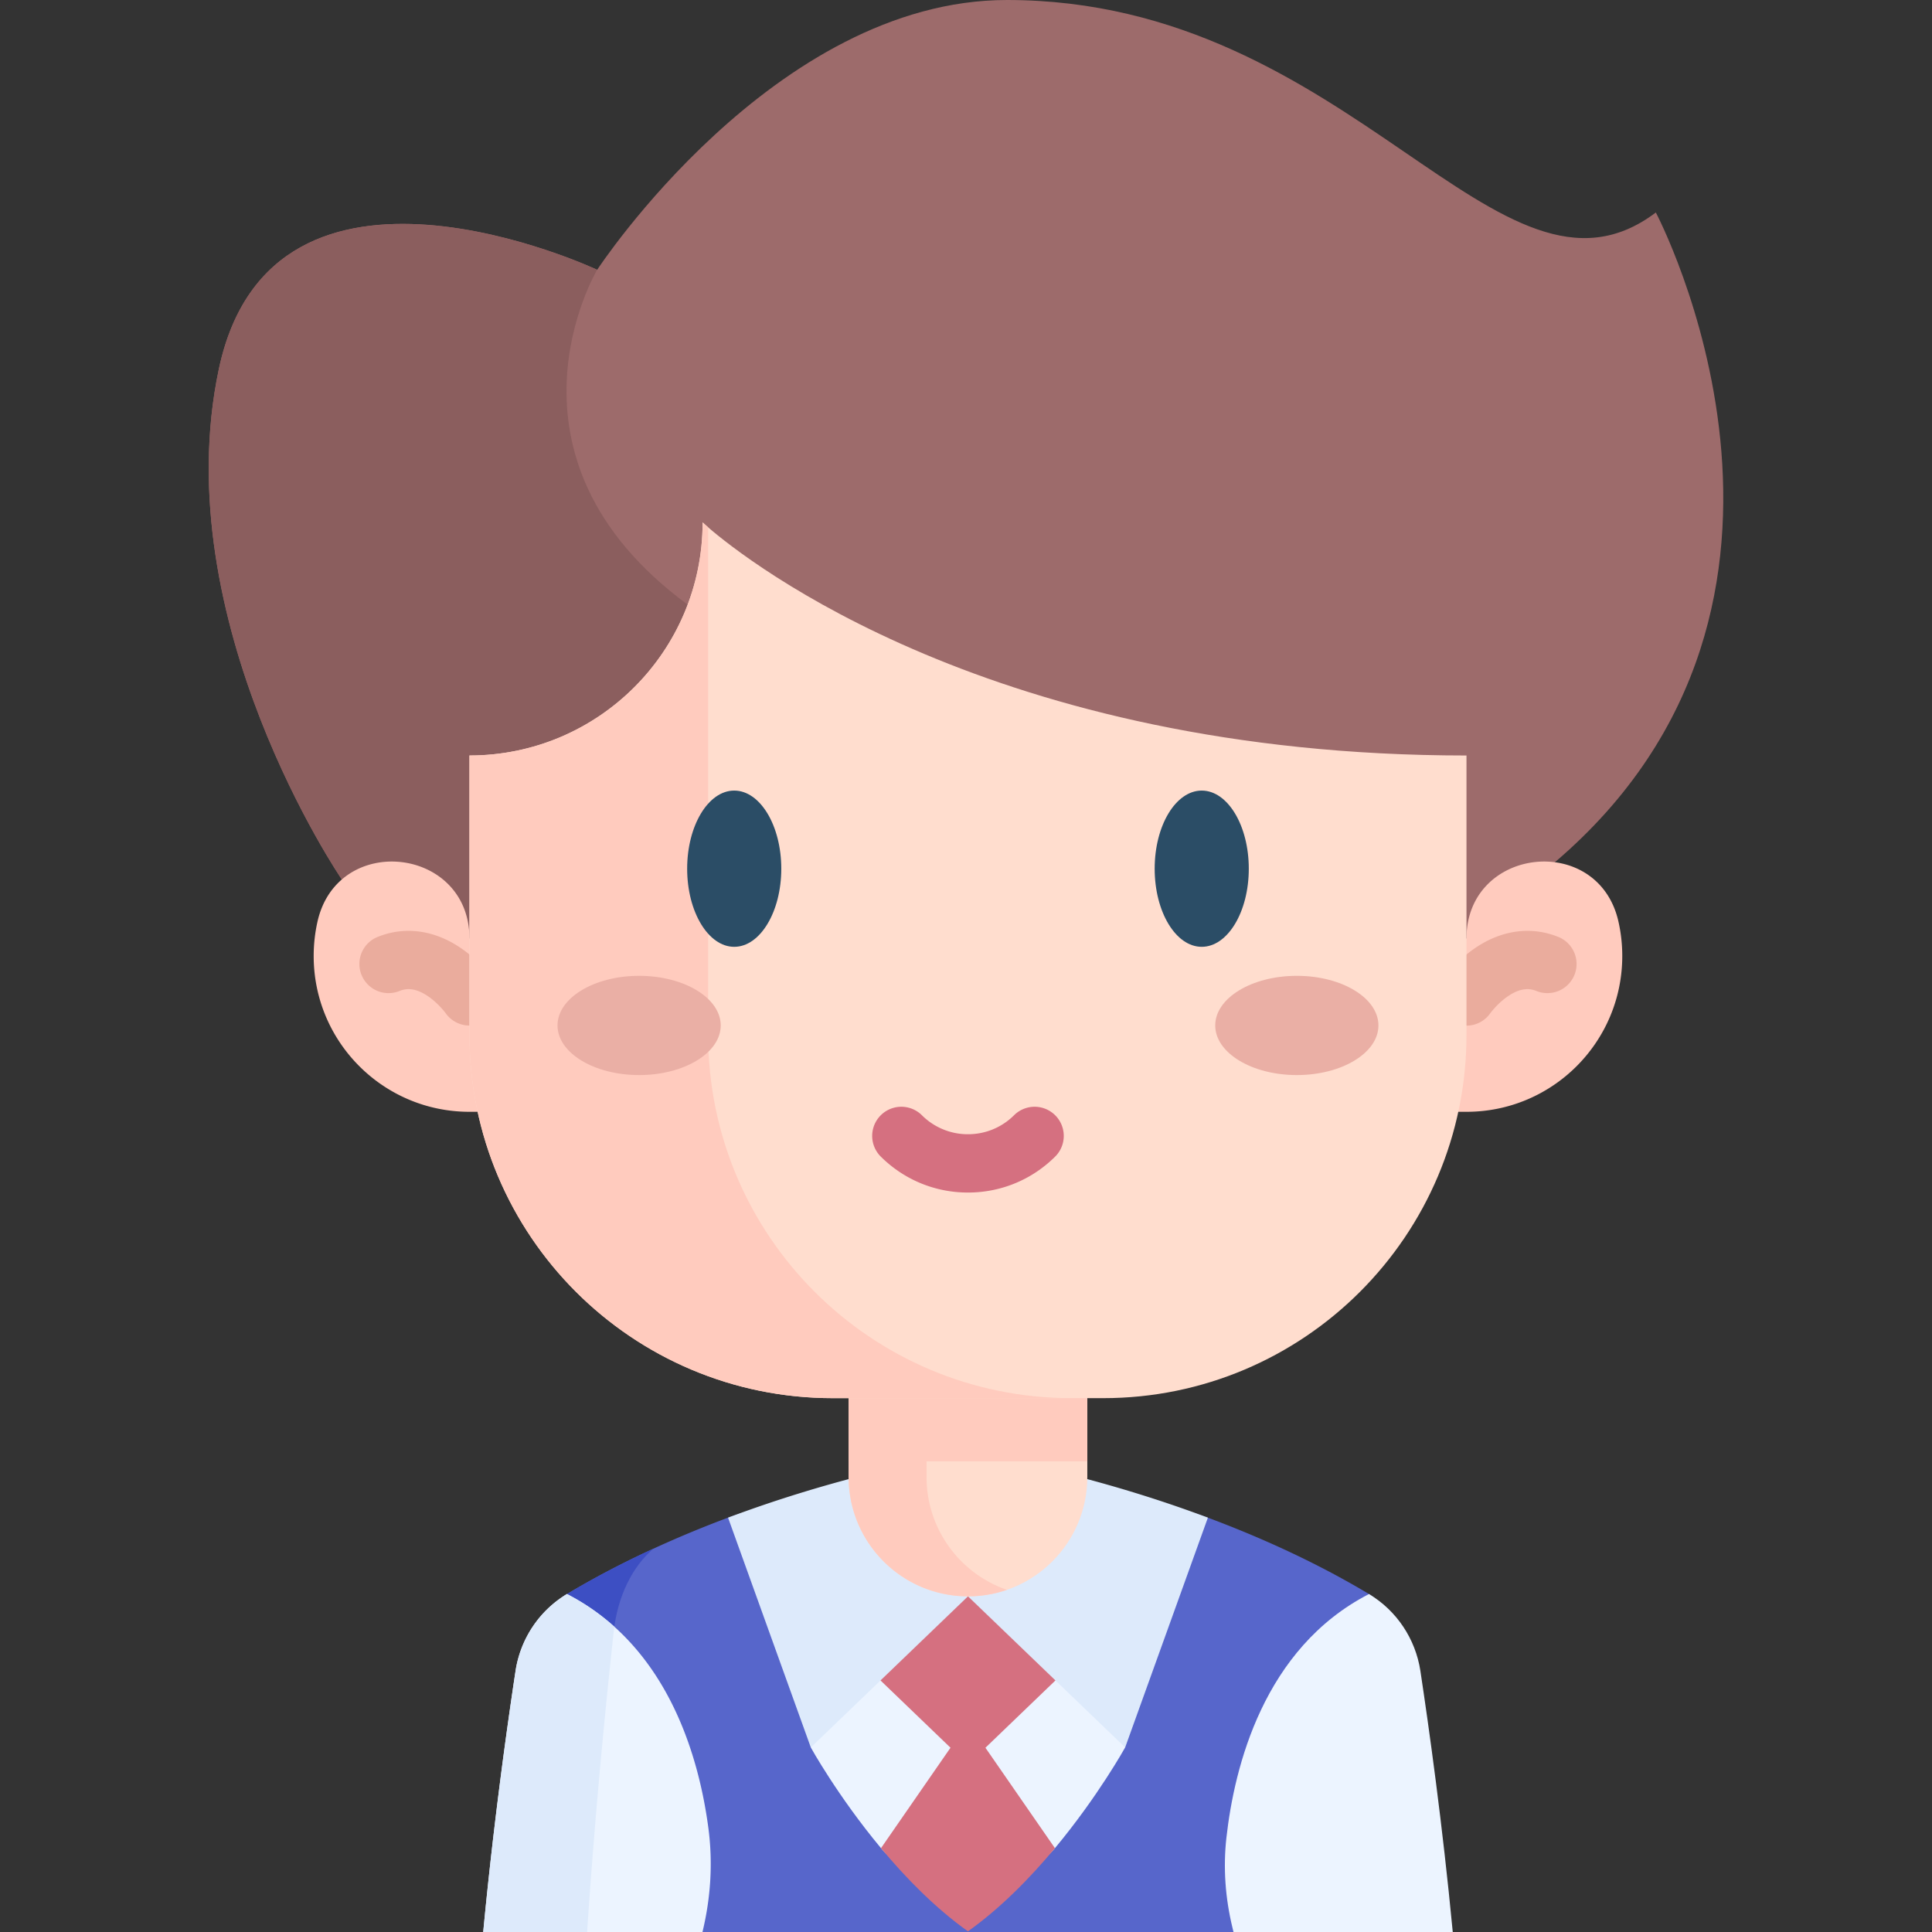 <svg xmlns="http://www.w3.org/2000/svg" version="1.1" xmlns:xlink="http://www.w3.org/1999/xlink" xmlns:svgjs="http://svgjs.com/svgjs" width="512" height="512" x="0" y="0" viewBox="0 0 512 512" style="enable-background:new 0 0 512 512" xml:space="preserve" class=""><rect x="0" y="0" width="512" height="512" fill="#333333" stroke="none"/><g><path fill="#5766cb" d="M370.439 497.443 326.894 512H186.206l-47.153-14.513c2.72-28.711 6.346-39.983 8.571-54.704 1.298-8.458-4.721-15.947 2.624-20.346 7.51-4.502 15.247-8.499 22.952-12.043a292.177 292.177 0 0 1 19.738-8.2c25.744-9.663 48.625 6.882 58.463 5.11a28.51 28.51 0 0 1 10.24 0c9.838 1.772 32.719-14.773 58.463-5.11 13.928 5.213 28.701 11.857 42.691 20.243 7.345 4.399-2.847 11.888-1.549 20.346 2.226 14.72 6.463 25.949 9.193 54.66z" data-original="#5766cb"></path><path fill="#3d4fc3" d="M173.201 410.393c-5.676 4.759-9.529 12.774-10.539 21.819-1.834 16.751-4.893 46.78-7.067 79.788l-16.542-14.513c2.72-28.711 6.346-39.983 8.571-54.704 1.298-8.458-4.721-15.947 2.624-20.346 7.511-4.503 15.248-8.5 22.953-12.044z" data-original="#3d4fc3"></path><path fill="#ecf4ff" d="M214.87 463.094s7.111 12.88 18.601 26.685c6.461 7.763 14.306 5.832 23.05 12.053 8.743-6.221 16.587-4.288 23.048-12.05 11.491-13.806 18.603-26.688 18.603-26.688v-52.705H214.87z" data-original="#ecf4ff" class=""></path><path fill="#d57080" d="M279.566 489.779c-6.458 7.764-14.304 15.82-23.047 22.045-8.743-6.225-16.589-14.281-23.047-22.045l23.047-33.301z" data-original="#d57080"></path><path fill="#d57080" d="m214.87 427.573 41.653 40.044 41.654-40.044-41.65-30.784" data-original="#d57080"></path><path fill="#ecf4ff" d="m186.206 511.812-.045.188h-58.102c2.72-28.711 6.346-54.497 8.571-69.218 1.298-8.458 6.274-15.947 13.619-20.346a59.266 59.266 0 0 1 12.568 8.664c16.929 15.21 22.87 37.871 24.921 53.42 1.202 9.109.618 18.359-1.532 27.292z" data-original="#ecf4ff" class=""></path><path fill="#ddeafb" d="M162.817 431.1c-.062.371-.113.742-.154 1.113-1.834 16.751-4.893 46.78-7.067 79.788h-27.537c2.72-28.711 6.346-54.497 8.571-69.218 1.298-8.458 6.274-15.947 13.619-20.346a59.263 59.263 0 0 1 12.568 8.663z" data-original="#ddeafb" class=""></path><path fill="#ecf4ff" d="M384.996 512h-58.102l-.279-1.153c-1.898-7.802-2.493-15.875-1.6-23.855 2.094-18.715 9.84-50.179 37.781-64.555 7.345 4.399 12.321 11.888 13.619 20.346 2.225 14.72 5.851 40.506 8.581 69.217z" data-original="#ecf4ff" class=""></path><path fill="#ddeafb" d="m320.105 402.194-21.928 60.9-41.653-40.045-41.653 40.045-21.928-60.9c25.74-9.664 48.625-14.432 58.464-16.204a28.488 28.488 0 0 1 10.236 0c9.837 1.771 32.722 6.539 58.462 16.204z" data-original="#ddeafb" class=""></path><path fill="#9d6b6b" d="M412.055 228.507 365.3 281.83l-181.56-50.082-93.146 1.325S43.813 164.674 57.991 97.824C72.169 30.99 158.258 71.496 158.258 71.496S205.086 0 266.859 0c91.789 0 130.427 87.702 171.955 56.312 0 0 54.46 102.95-26.759 172.195z" data-original="#9d6b6b"></path><path fill="#8b5e5e" d="m183.74 231.748-52.991 27.882-40.156-26.556S43.812 164.675 57.99 97.825C72.169 30.99 158.258 71.496 158.258 71.496s-29.521 49.351 23.981 88.74c17.259 12.693 13.938 40.155 1.501 71.512z" data-original="#8b5e5e"></path><path fill="#ffddce" d="M288.147 338.616v52.812c0 17.461-14.159 31.62-31.62 31.62-17.471 0-31.63-14.159-31.63-31.62v-52.812z" data-original="#ffddce" class=""></path><path fill="#ffcbbe" d="M266.853 421.324a31.678 31.678 0 0 1-10.324 1.722c-17.471 0-31.63-14.159-31.63-31.62v-52.812h20.649v52.812c-.001 13.854 8.906 25.625 21.305 29.898zM124.413 294.64c-22.801 0-41.284-18.484-41.284-41.284 0-3.138.35-6.194 1.013-9.132 5.356-23.719 40.271-19.829 40.271 4.487h264.22c0-24.316 34.915-28.207 40.271-4.487a41.444 41.444 0 0 1 1.013 9.132c0 22.801-18.484 41.284-41.284 41.284" data-original="#ffcbbe"></path><path fill="#eaac9d" d="M124.42 271.779a7.718 7.718 0 0 1-6.317-3.269c-.08-.111-1.903-2.595-4.65-4.477-3.679-2.522-6.096-2.01-7.596-1.406a7.726 7.726 0 0 1-10.056-4.275 7.726 7.726 0 0 1 4.274-10.056c7.397-2.984 15.433-1.793 22.628 3.351 4.798 3.43 7.727 7.526 8.045 7.982a7.726 7.726 0 0 1-1.913 10.758 7.688 7.688 0 0 1-4.415 1.392zM388.627 271.805a7.715 7.715 0 0 1-4.429-1.398c-3.499-2.442-4.342-7.279-1.899-10.778.318-.456 3.247-4.553 8.045-7.982 7.196-5.144 15.231-6.335 22.628-3.351a7.726 7.726 0 0 1-5.782 14.331c-1.5-.605-3.917-1.116-7.596 1.406-2.795 1.917-4.634 4.456-4.653 4.481a7.678 7.678 0 0 1-6.314 3.291z" data-original="#eaac9d"></path><path fill="#ffcbbe" d="M224.896 338.616h63.25v48.653h-63.25z" data-original="#ffcbbe"></path><path fill="#ffddce" d="M388.633 200.215v74.019c0 53.183-43.108 96.292-96.292 96.292h-71.64c-53.183 0-96.292-43.108-96.292-96.292v-74.019c34.12 0 61.789-27.653 61.789-61.773 0 0 .495.463 1.469 1.309 10.346 8.925 75.568 60.464 200.966 60.464z" data-original="#ffddce" class=""></path><path fill="#ffcbbe" d="M283.959 370.525h-63.258c-53.183 0-96.292-43.108-96.292-96.292v-74.019c34.12 0 61.789-27.653 61.789-61.773 0 0 .495.463 1.469 1.309v134.482c0 53.185 43.109 96.293 96.292 96.293z" data-original="#ffcbbe"></path><g fill="#2b4d66"><path d="M194.576 209.512c-6.877 0-12.472 9.287-12.472 20.702s5.595 20.702 12.472 20.702c6.878 0 12.473-9.287 12.473-20.702s-5.595-20.702-12.473-20.702z" fill="#2b4d66" data-original="#2b4d66"></path><ellipse cx="318.471" cy="230.214" rx="12.472" ry="20.702" fill="#2b4d66" data-original="#2b4d66"></ellipse></g><g fill="#eaafa5"><ellipse cx="343.674" cy="271.754" rx="21.626" ry="13.15" fill="#eaafa5" data-original="#eaafa5"></ellipse><ellipse cx="169.373" cy="271.754" rx="21.626" ry="13.15" fill="#eaafa5" data-original="#eaafa5"></ellipse></g><path fill="#d57080" d="M256.524 316.037c-8.757 0-16.988-3.41-23.18-9.601a7.727 7.727 0 0 1 10.927-10.927 17.214 17.214 0 0 0 12.253 5.075c4.628 0 8.98-1.802 12.253-5.075a7.727 7.727 0 0 1 10.927 10.927c-6.192 6.191-14.424 9.601-23.18 9.601z" data-original="#d57080"></path></g></svg>